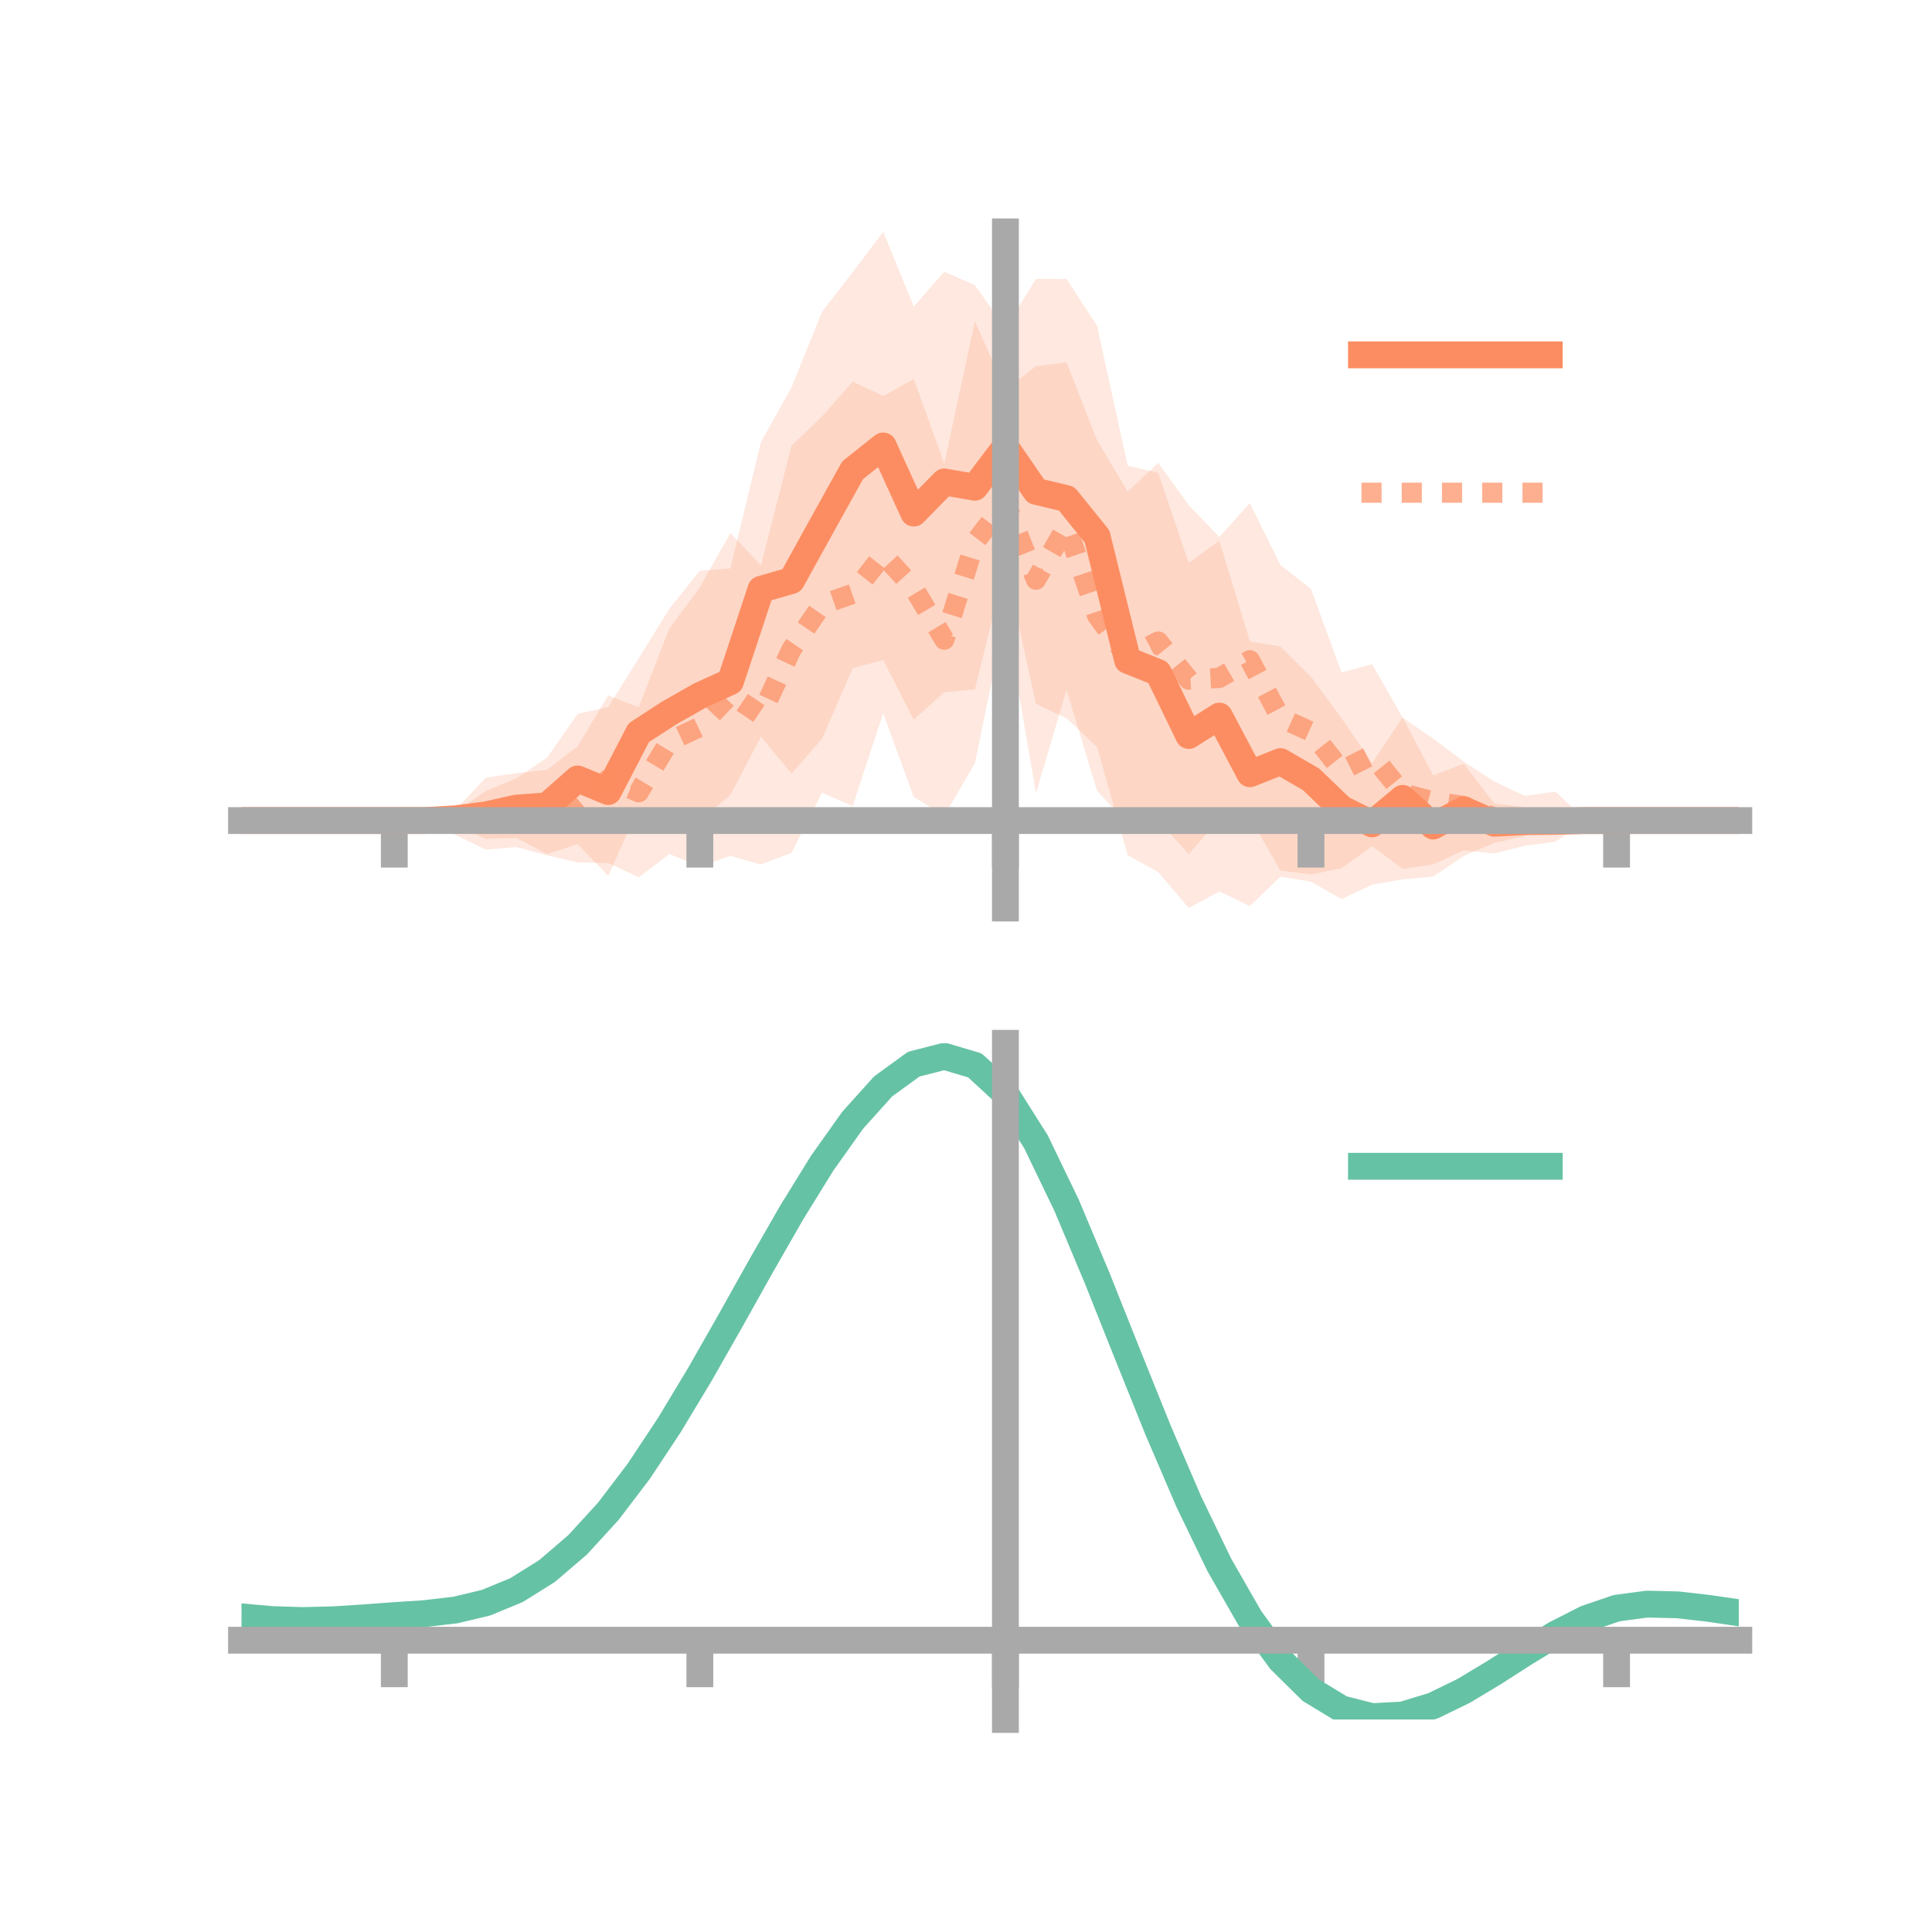 <?xml version="1.0" encoding="utf-8" standalone="no"?>
<!DOCTYPE svg PUBLIC "-//W3C//DTD SVG 1.1//EN"
  "http://www.w3.org/Graphics/SVG/1.1/DTD/svg11.dtd">
<!-- Created with matplotlib (https://matplotlib.org/) -->
<svg height="144pt" version="1.1" viewBox="0 0 144 144" width="144pt" xmlns="http://www.w3.org/2000/svg" xmlns:xlink="http://www.w3.org/1999/xlink">
 <defs>
  <style type="text/css">*{stroke-linecap:butt;stroke-linejoin:round;}</style>
 </defs>
 <g id="figure_1">
  <g id="patch_1">
   <path d="M 0 144 
L 144 144 
L 144 0 
L 0 0 
z
" style="fill:none;"/>
  </g>
  <g id="axes_1">
   <g id="patch_2">
    <path d="M 18 67.68 
L 129.6 67.68 
L 129.6 17.28 
L 18 17.28 
z
" style="fill:none;"/>
   </g>
   <g id="PolyCollection_1">
    <path clip-path="url(#pbaf1c1a500)" d="M 18 61.16 
L 18 61.16 
L 20.278 61.16 
L 22.555 61.16 
L 24.833 61.16 
L 27.11 61.16 
L 29.388 61.16 
L 31.665 61.132 
L 33.943 60.52 
L 36.22 58.956 
L 38.498 58.008 
L 40.776 56.47 
L 43.053 53.206 
L 45.331 52.706 
L 47.608 49.07 
L 49.886 45.381 
L 52.163 42.538 
L 54.441 42.369 
L 56.718 32.94 
L 58.996 28.879 
L 61.273 23.236 
L 63.551 20.296 
L 65.829 17.28 
L 68.106 22.846 
L 70.384 20.252 
L 72.661 21.251 
L 74.939 24.483 
L 77.216 20.786 
L 79.494 20.794 
L 81.771 24.288 
L 84.049 34.708 
L 86.327 35.246 
L 88.604 41.962 
L 90.882 40.308 
L 93.159 47.815 
L 95.437 48.187 
L 97.714 50.452 
L 99.992 53.528 
L 102.269 56.87 
L 104.547 53.471 
L 106.824 57.8 
L 109.102 56.923 
L 111.38 59.897 
L 113.657 60.17 
L 115.935 60.959 
L 118.212 61.15 
L 120.49 61.16 
L 122.767 61.16 
L 125.045 61.16 
L 127.322 61.16 
L 129.6 61.16 
L 129.6 61.16 
L 129.6 61.16 
L 127.322 61.16 
L 125.045 61.16 
L 122.767 61.16 
L 120.49 61.16 
L 118.212 61.174 
L 115.935 61.478 
L 113.657 62.315 
L 111.38 62.818 
L 109.102 63.795 
L 106.824 65.336 
L 104.547 65.541 
L 102.269 65.94 
L 99.992 67.013 
L 97.714 65.714 
L 95.437 65.342 
L 93.159 67.529 
L 90.882 66.441 
L 88.604 67.68 
L 86.327 65.007 
L 84.049 63.732 
L 81.771 55.677 
L 79.494 53.534 
L 77.216 52.457 
L 74.939 42.14 
L 72.661 51.382 
L 70.384 51.589 
L 68.106 53.636 
L 65.829 49.197 
L 63.551 49.801 
L 61.273 55.06 
L 58.996 57.656 
L 56.718 54.912 
L 54.441 59.235 
L 52.163 61.151 
L 49.886 60.89 
L 47.608 60.159 
L 45.331 65.294 
L 43.053 62.908 
L 40.776 63.654 
L 38.498 62.451 
L 36.22 62.523 
L 33.943 61.539 
L 31.665 61.181 
L 29.388 61.16 
L 27.11 61.16 
L 24.833 61.16 
L 22.555 61.16 
L 20.278 61.16 
L 18 61.16 
z
" style="fill:#fc8d62;fill-opacity:0.2;"/>
   </g>
   <g id="PolyCollection_2">
    <path clip-path="url(#pbaf1c1a500)" d="M 18 61.16 
L 18 61.16 
L 20.278 61.16 
L 22.555 61.16 
L 24.833 61.16 
L 27.11 61.16 
L 29.388 61.16 
L 31.665 61.16 
L 33.943 60.367 
L 36.22 57.964 
L 38.498 57.629 
L 40.776 57.381 
L 43.053 55.623 
L 45.331 51.838 
L 47.608 52.715 
L 49.886 46.852 
L 52.163 43.781 
L 54.441 39.728 
L 56.718 42.146 
L 58.996 33.221 
L 61.273 31.04 
L 63.551 28.447 
L 65.829 29.52 
L 68.106 28.259 
L 70.384 34.56 
L 72.661 23.959 
L 74.939 29.041 
L 77.216 27.302 
L 79.494 27.01 
L 81.771 32.818 
L 84.049 36.644 
L 86.327 34.489 
L 88.604 37.656 
L 90.882 40.022 
L 93.159 37.496 
L 95.437 42.112 
L 97.714 43.904 
L 99.992 50.13 
L 102.269 49.498 
L 104.547 53.495 
L 106.824 55.061 
L 109.102 56.768 
L 111.38 58.253 
L 113.657 59.325 
L 115.935 59.003 
L 118.212 61.16 
L 120.49 61.16 
L 122.767 61.16 
L 125.045 61.16 
L 127.322 61.16 
L 129.6 61.16 
L 129.6 61.16 
L 129.6 61.16 
L 127.322 61.16 
L 125.045 61.16 
L 122.767 61.16 
L 120.49 61.16 
L 118.212 61.16 
L 115.935 62.732 
L 113.657 63.04 
L 111.38 63.61 
L 109.102 63.382 
L 106.824 64.424 
L 104.547 64.758 
L 102.269 63.071 
L 99.992 64.715 
L 97.714 65.172 
L 95.437 64.886 
L 93.159 60.92 
L 90.882 61.028 
L 88.604 63.664 
L 86.327 61.143 
L 84.049 61.39 
L 81.771 58.953 
L 79.494 51.408 
L 77.216 59.118 
L 74.939 45.855 
L 72.661 56.886 
L 70.384 60.798 
L 68.106 59.398 
L 65.829 53.168 
L 63.551 60.084 
L 61.273 59.08 
L 58.996 63.571 
L 56.718 64.429 
L 54.441 63.797 
L 52.163 64.576 
L 49.886 63.657 
L 47.608 65.388 
L 45.331 64.325 
L 43.053 64.278 
L 40.776 63.751 
L 38.498 63.132 
L 36.22 63.319 
L 33.943 62.235 
L 31.665 61.16 
L 29.388 61.16 
L 27.11 61.16 
L 24.833 61.16 
L 22.555 61.16 
L 20.278 61.16 
L 18 61.16 
z
" style="fill:#fc8d62;fill-opacity:0.2;"/>
   </g>
   <g id="matplotlib.axis_1">
    <g id="xtick_1">
     <g id="line2d_1">
      <defs>
       <path d="M 0 0 
L 0 3.5 
" id="mf60f8806fd" style="stroke:#a9a9a9;stroke-width:2;"/>
      </defs>
      <g>
       <use style="fill:#a9a9a9;stroke:#a9a9a9;stroke-width:2;" x="29.388" xlink:href="#mf60f8806fd" y="61.16"/>
      </g>
     </g>
    </g>
    <g id="xtick_2">
     <g id="line2d_2">
      <g>
       <use style="fill:#a9a9a9;stroke:#a9a9a9;stroke-width:2;" x="52.163" xlink:href="#mf60f8806fd" y="61.16"/>
      </g>
     </g>
    </g>
    <g id="xtick_3">
     <g id="line2d_3">
      <g>
       <use style="fill:#a9a9a9;stroke:#a9a9a9;stroke-width:2;" x="74.939" xlink:href="#mf60f8806fd" y="61.16"/>
      </g>
     </g>
    </g>
    <g id="xtick_4">
     <g id="line2d_4">
      <g>
       <use style="fill:#a9a9a9;stroke:#a9a9a9;stroke-width:2;" x="97.714" xlink:href="#mf60f8806fd" y="61.16"/>
      </g>
     </g>
    </g>
    <g id="xtick_5">
     <g id="line2d_5">
      <g>
       <use style="fill:#a9a9a9;stroke:#a9a9a9;stroke-width:2;" x="120.49" xlink:href="#mf60f8806fd" y="61.16"/>
      </g>
     </g>
    </g>
   </g>
   <g id="matplotlib.axis_2"/>
   <g id="line2d_6">
    <path clip-path="url(#pbaf1c1a500)" d="M 18 61.16 
L 20.278 61.16 
L 22.555 61.16 
L 24.833 61.16 
L 27.11 61.16 
L 29.388 61.16 
L 31.665 61.157 
L 33.943 61.029 
L 36.22 60.739 
L 38.498 60.23 
L 40.776 60.062 
L 43.053 58.057 
L 45.331 59 
L 47.608 54.615 
L 49.886 53.135 
L 52.163 51.845 
L 54.441 50.802 
L 56.718 43.926 
L 58.996 43.268 
L 61.273 39.148 
L 63.551 35.048 
L 65.829 33.238 
L 68.106 38.241 
L 70.384 35.921 
L 72.661 36.317 
L 74.939 33.311 
L 77.216 36.621 
L 79.494 37.164 
L 81.771 39.983 
L 84.049 49.22 
L 86.327 50.127 
L 88.604 54.821 
L 90.882 53.374 
L 93.159 57.672 
L 95.437 56.765 
L 97.714 58.083 
L 99.992 60.271 
L 102.269 61.405 
L 104.547 59.506 
L 106.824 61.568 
L 109.102 60.359 
L 111.38 61.357 
L 113.657 61.242 
L 115.935 61.219 
L 118.212 61.162 
L 120.49 61.16 
L 122.767 61.16 
L 125.045 61.16 
L 127.322 61.16 
L 129.6 61.16 
" style="fill:none;stroke:#fc8d62;stroke-linecap:square;stroke-width:2;"/>
   </g>
   <g id="line2d_7">
    <path clip-path="url(#pbaf1c1a500)" d="M 18 61.16 
L 20.278 61.16 
L 22.555 61.16 
L 24.833 61.16 
L 27.11 61.16 
L 29.388 61.16 
L 31.665 61.16 
L 33.943 61.301 
L 36.22 60.641 
L 38.498 60.381 
L 40.776 60.566 
L 43.053 59.951 
L 45.331 58.081 
L 47.608 59.051 
L 49.886 55.254 
L 52.163 54.179 
L 54.441 51.763 
L 56.718 53.287 
L 58.996 48.396 
L 61.273 45.06 
L 63.551 44.265 
L 65.829 41.344 
L 68.106 43.828 
L 70.384 47.679 
L 72.661 40.423 
L 74.939 37.448 
L 77.216 43.21 
L 79.494 39.209 
L 81.771 45.885 
L 84.049 49.017 
L 86.327 47.816 
L 88.604 50.66 
L 90.882 50.525 
L 93.159 49.208 
L 95.437 53.499 
L 97.714 54.538 
L 99.992 57.423 
L 102.269 56.284 
L 104.547 59.126 
L 106.824 59.742 
L 109.102 60.075 
L 111.38 60.931 
L 113.657 61.183 
L 115.935 60.867 
L 118.212 61.16 
L 120.49 61.16 
L 122.767 61.16 
L 125.045 61.16 
L 127.322 61.16 
L 129.6 61.16 
" style="fill:none;stroke:#fc8d62;stroke-dasharray:1.5,1.5;stroke-dashoffset:0;stroke-opacity:0.7;stroke-width:1.5;"/>
   </g>
   <g id="patch_3">
    <path d="M 74.939 67.68 
L 74.939 17.28 
" style="fill:none;stroke:#a9a9a9;stroke-linecap:square;stroke-linejoin:miter;stroke-width:2;"/>
   </g>
   <g id="patch_4">
    <path d="M 129.6 67.68 
L 129.6 17.28 
" style="fill:none;"/>
   </g>
   <g id="patch_5">
    <path d="M 18 61.16 
L 129.6 61.16 
" style="fill:none;stroke:#a9a9a9;stroke-linecap:square;stroke-linejoin:miter;stroke-width:2;"/>
   </g>
   <g id="patch_6">
    <path d="M 18 17.28 
L 129.6 17.28 
" style="fill:none;"/>
   </g>
   <g id="legend_1">
    <g id="line2d_8">
     <path d="M 101.475 26.449 
L 115.475 26.449 
" style="fill:none;stroke:#fc8d62;stroke-linecap:square;stroke-width:2;"/>
    </g>
    <g id="line2d_9"/>
    <g id="text_1">
     <!--   -->
     <g transform="translate(121.075 28.899)scale(0.07 -0.07)">
      <defs>
       <path id="DejaVuSans-32"/>
      </defs>
      <use xlink:href="#DejaVuSans-32"/>
     </g>
    </g>
    <g id="line2d_10">
     <path d="M 101.475 36.724 
L 115.475 36.724 
" style="fill:none;stroke:#fc8d62;stroke-dasharray:1.5,1.5;stroke-dashoffset:0;stroke-opacity:0.7;stroke-width:1.5;"/>
    </g>
    <g id="line2d_11"/>
    <g id="text_2">
     <!--   -->
     <g transform="translate(121.075 39.174)scale(0.07 -0.07)">
      <use xlink:href="#DejaVuSans-32"/>
     </g>
    </g>
   </g>
  </g>
  <g id="axes_2">
   <g id="patch_7">
    <path d="M 18 128.16 
L 129.6 128.16 
L 129.6 77.76 
L 18 77.76 
z
" style="fill:none;"/>
   </g>
   <g id="PolyCollection_3">
    <path clip-path="url(#p94a4f7d8e5)" d="M 18 120.55 
L 18 120.468 
L 20.278 120.681 
L 22.555 120.756 
L 24.833 120.694 
L 27.11 120.54 
L 29.388 120.363 
L 31.665 120.208 
L 33.943 119.936 
L 36.22 119.388 
L 38.498 118.437 
L 40.776 116.992 
L 43.053 115.001 
L 45.331 112.456 
L 47.608 109.388 
L 49.886 105.867 
L 52.163 101.991 
L 54.441 97.892 
L 56.718 93.724 
L 58.996 89.661 
L 61.273 85.892 
L 63.551 82.616 
L 65.829 80.036 
L 68.106 78.352 
L 70.384 77.76 
L 72.661 78.445 
L 74.939 80.575 
L 77.216 84.228 
L 79.494 89.025 
L 81.771 94.53 
L 84.049 100.335 
L 86.327 106.081 
L 88.604 111.471 
L 90.882 116.268 
L 93.159 120.306 
L 95.437 123.482 
L 97.714 125.756 
L 99.992 127.15 
L 102.269 127.736 
L 104.547 127.621 
L 106.824 126.942 
L 109.102 125.849 
L 111.38 124.503 
L 113.657 123.067 
L 115.935 121.7 
L 118.212 120.554 
L 120.49 119.781 
L 122.767 119.479 
L 125.045 119.539 
L 127.322 119.808 
L 129.6 120.153 
L 129.6 120.261 
L 129.6 120.261 
L 127.322 119.941 
L 125.045 119.692 
L 122.767 119.643 
L 120.49 119.95 
L 118.212 120.733 
L 115.935 121.906 
L 113.657 123.318 
L 111.38 124.805 
L 109.102 126.198 
L 106.824 127.328 
L 104.547 128.032 
L 102.269 128.16 
L 99.992 127.587 
L 97.714 126.219 
L 95.437 124 
L 93.159 120.918 
L 90.882 117.012 
L 88.604 112.373 
L 86.327 107.16 
L 84.049 101.597 
L 81.771 95.971 
L 79.494 90.63 
L 77.216 85.973 
L 74.939 82.428 
L 72.661 80.367 
L 70.384 79.707 
L 68.106 80.28 
L 65.829 81.903 
L 63.551 84.383 
L 61.273 87.524 
L 58.996 91.13 
L 56.718 95.012 
L 54.441 98.987 
L 52.163 102.892 
L 49.886 106.58 
L 47.608 109.931 
L 45.331 112.852 
L 43.053 115.283 
L 40.776 117.197 
L 38.498 118.599 
L 36.22 119.529 
L 33.943 120.066 
L 31.665 120.328 
L 29.388 120.471 
L 27.11 120.631 
L 24.833 120.767 
L 22.555 120.815 
L 20.278 120.744 
L 18 120.55 
z
" style="fill:#66c2a5;fill-opacity:0.2;"/>
   </g>
   <g id="matplotlib.axis_3">
    <g id="xtick_6">
     <g id="line2d_12">
      <g>
       <use style="fill:#a9a9a9;stroke:#a9a9a9;stroke-width:2;" x="29.388" xlink:href="#mf60f8806fd" y="122.251"/>
      </g>
     </g>
    </g>
    <g id="xtick_7">
     <g id="line2d_13">
      <g>
       <use style="fill:#a9a9a9;stroke:#a9a9a9;stroke-width:2;" x="52.163" xlink:href="#mf60f8806fd" y="122.251"/>
      </g>
     </g>
    </g>
    <g id="xtick_8">
     <g id="line2d_14">
      <g>
       <use style="fill:#a9a9a9;stroke:#a9a9a9;stroke-width:2;" x="74.939" xlink:href="#mf60f8806fd" y="122.251"/>
      </g>
     </g>
    </g>
    <g id="xtick_9">
     <g id="line2d_15">
      <g>
       <use style="fill:#a9a9a9;stroke:#a9a9a9;stroke-width:2;" x="97.714" xlink:href="#mf60f8806fd" y="122.251"/>
      </g>
     </g>
    </g>
    <g id="xtick_10">
     <g id="line2d_16">
      <g>
       <use style="fill:#a9a9a9;stroke:#a9a9a9;stroke-width:2;" x="120.49" xlink:href="#mf60f8806fd" y="122.251"/>
      </g>
     </g>
    </g>
   </g>
   <g id="matplotlib.axis_4"/>
   <g id="line2d_17">
    <path clip-path="url(#p94a4f7d8e5)" d="M 18 120.509 
L 20.278 120.713 
L 22.555 120.785 
L 24.833 120.73 
L 27.11 120.585 
L 29.388 120.417 
L 31.665 120.268 
L 33.943 120.001 
L 36.22 119.458 
L 38.498 118.518 
L 40.776 117.094 
L 43.053 115.142 
L 45.331 112.654 
L 47.608 109.66 
L 49.886 106.223 
L 52.163 102.442 
L 54.441 98.44 
L 56.718 94.368 
L 58.996 90.396 
L 61.273 86.708 
L 63.551 83.499 
L 65.829 80.969 
L 68.106 79.316 
L 70.384 78.733 
L 72.661 79.406 
L 74.939 81.502 
L 77.216 85.101 
L 79.494 89.828 
L 81.771 95.25 
L 84.049 100.966 
L 86.327 106.621 
L 88.604 111.922 
L 90.882 116.64 
L 93.159 120.612 
L 95.437 123.741 
L 97.714 125.987 
L 99.992 127.369 
L 102.269 127.948 
L 104.547 127.826 
L 106.824 127.135 
L 109.102 126.024 
L 111.38 124.654 
L 113.657 123.193 
L 115.935 121.803 
L 118.212 120.643 
L 120.49 119.865 
L 122.767 119.561 
L 125.045 119.615 
L 127.322 119.875 
L 129.6 120.207 
" style="fill:none;stroke:#66c2a5;stroke-linecap:square;stroke-width:2;"/>
   </g>
   <g id="patch_8">
    <path d="M 74.939 128.16 
L 74.939 77.76 
" style="fill:none;stroke:#a9a9a9;stroke-linecap:square;stroke-linejoin:miter;stroke-width:2;"/>
   </g>
   <g id="patch_9">
    <path d="M 129.6 128.16 
L 129.6 77.76 
" style="fill:none;"/>
   </g>
   <g id="patch_10">
    <path d="M 18 122.251 
L 129.6 122.251 
" style="fill:none;stroke:#a9a9a9;stroke-linecap:square;stroke-linejoin:miter;stroke-width:2;"/>
   </g>
   <g id="patch_11">
    <path d="M 18 77.76 
L 129.6 77.76 
" style="fill:none;"/>
   </g>
   <g id="legend_2">
    <g id="line2d_18">
     <path d="M 101.475 86.929 
L 115.475 86.929 
" style="fill:none;stroke:#66c2a5;stroke-linecap:square;stroke-width:2;"/>
    </g>
    <g id="line2d_19"/>
    <g id="text_3">
     <!--   -->
     <g transform="translate(121.075 89.379)scale(0.07 -0.07)">
      <use xlink:href="#DejaVuSans-32"/>
     </g>
    </g>
   </g>
  </g>
 </g>
 <defs>
  <clipPath id="pbaf1c1a500">
   <rect height="50.4" width="111.6" x="18" y="17.28"/>
  </clipPath>
  <clipPath id="p94a4f7d8e5">
   <rect height="50.4" width="111.6" x="18" y="77.76"/>
  </clipPath>
 </defs>
</svg>
